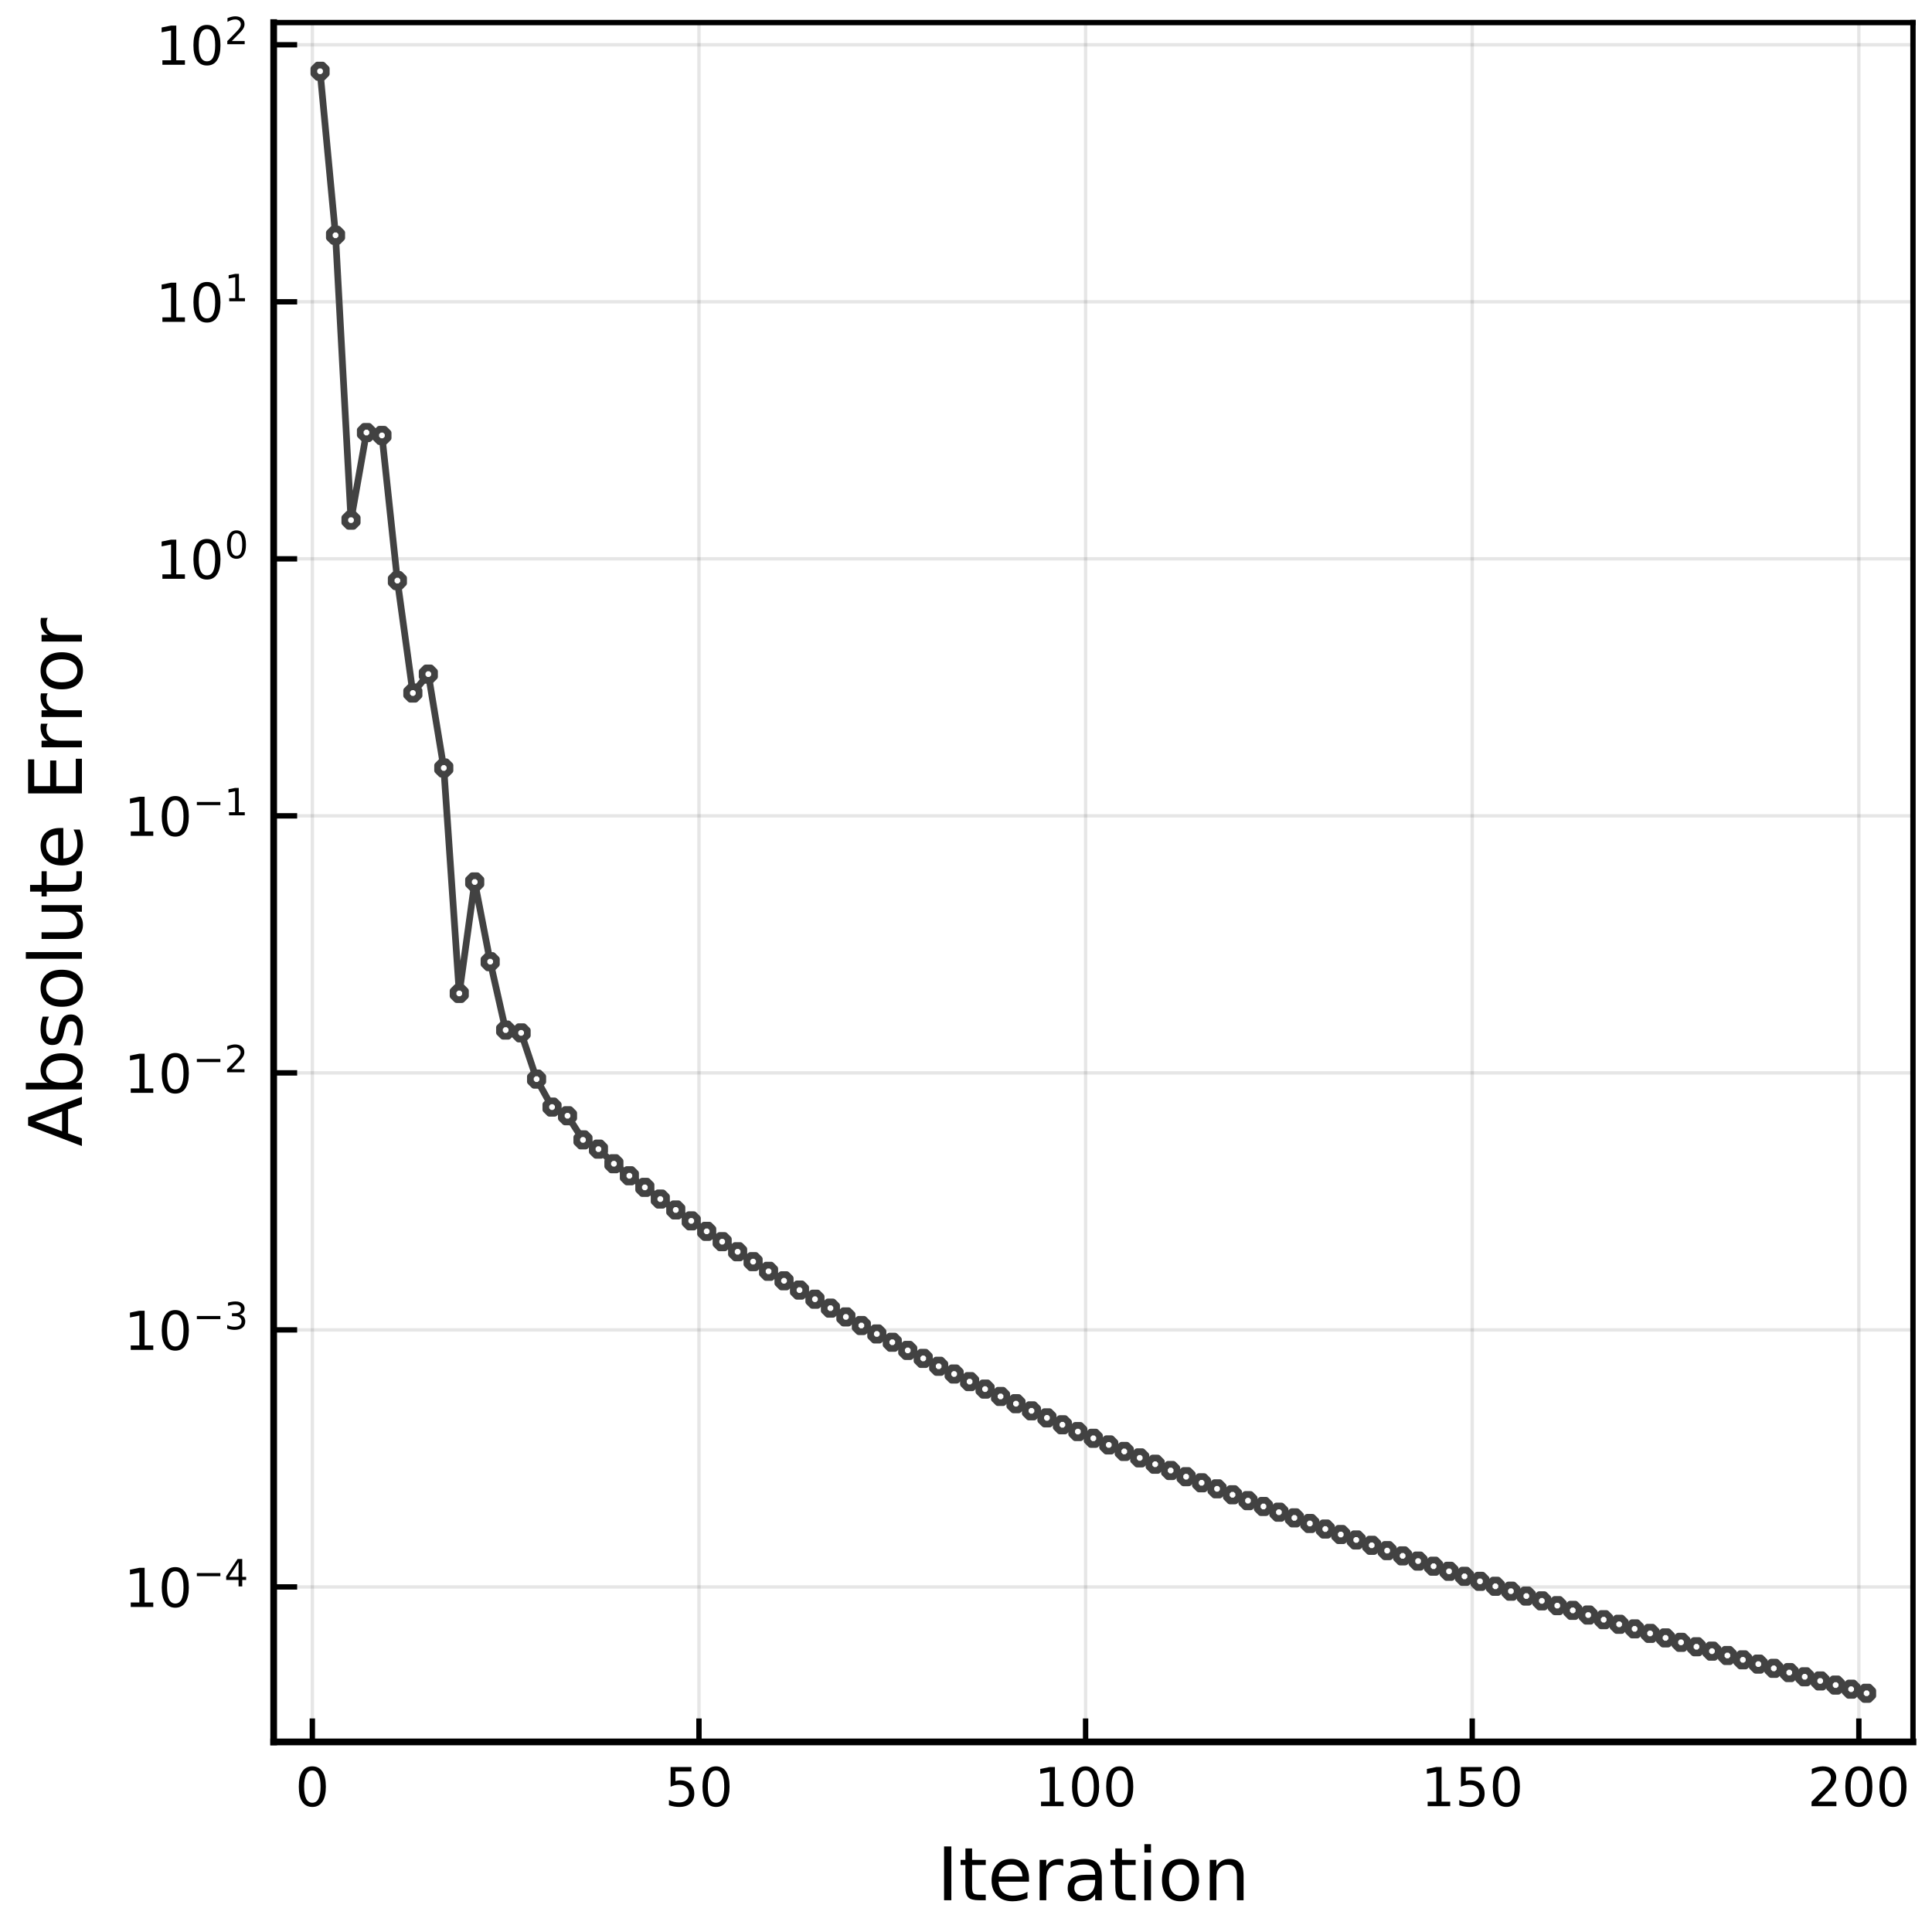 <?xml version="1.0" encoding="utf-8" standalone="no"?>
<!DOCTYPE svg PUBLIC "-//W3C//DTD SVG 1.1//EN"
  "http://www.w3.org/Graphics/SVG/1.1/DTD/svg11.dtd">
<!-- Created with matplotlib (https://matplotlib.org/) -->
<svg height="288pt" version="1.1" viewBox="0 0 288 288" width="288pt" xmlns="http://www.w3.org/2000/svg" xmlns:xlink="http://www.w3.org/1999/xlink">
 <defs>
  <style type="text/css">
*{stroke-linecap:butt;stroke-linejoin:round;}
  </style>
 </defs>
 <g id="figure_1">
  <g id="patch_1">
   <path d="M 0 288 
L 288 288 
L 288 0 
L 0 0 
z
" style="fill:#ffffff;"/>
  </g>
  <g id="axes_1">
   <g id="patch_2">
    <path d="M 40.796 259.665 
L 285.165 259.665 
L 285.165 3.367 
L 40.796 3.367 
z
" style="fill:#ffffff;"/>
   </g>
   <g id="matplotlib.axis_1">
    <g id="xtick_1">
     <g id="line2d_1">
      <path clip-path="url(#pdc05e6d90c)" d="M 46.56 259.665 
L 46.56 3.367 
" style="fill:none;stroke:#000000;stroke-linecap:square;stroke-opacity:0.1;stroke-width:0.5;"/>
     </g>
     <g id="line2d_2">
      <defs>
       <path d="M 0 0 
L 0 -3.5 
" id="m4fd7966321" style="stroke:#000000;stroke-width:0.8;"/>
      </defs>
      <g>
       <use style="stroke:#000000;stroke-width:0.8;" x="46.56" xlink:href="#m4fd7966321" y="259.665"/>
      </g>
     </g>
     <g id="text_1">
      <!-- 0 -->
      <defs>
       <path d="M 31.781 66.406 
Q 24.172 66.406 20.328 58.906 
Q 16.5 51.422 16.5 36.375 
Q 16.5 21.391 20.328 13.891 
Q 24.172 6.391 31.781 6.391 
Q 39.453 6.391 43.281 13.891 
Q 47.125 21.391 47.125 36.375 
Q 47.125 51.422 43.281 58.906 
Q 39.453 66.406 31.781 66.406 
z
M 31.781 74.219 
Q 44.047 74.219 50.516 64.516 
Q 56.984 54.828 56.984 36.375 
Q 56.984 17.969 50.516 8.266 
Q 44.047 -1.422 31.781 -1.422 
Q 19.531 -1.422 13.062 8.266 
Q 6.594 17.969 6.594 36.375 
Q 6.594 54.828 13.062 64.516 
Q 19.531 74.219 31.781 74.219 
z
" id="DejaVuSans-48"/>
      </defs>
      <g transform="translate(44.015 269.244)scale(0.08 -0.08)">
       <use xlink:href="#DejaVuSans-48"/>
      </g>
     </g>
    </g>
    <g id="xtick_2">
     <g id="line2d_3">
      <path clip-path="url(#pdc05e6d90c)" d="M 104.194 259.665 
L 104.194 3.367 
" style="fill:none;stroke:#000000;stroke-linecap:square;stroke-opacity:0.1;stroke-width:0.5;"/>
     </g>
     <g id="line2d_4">
      <g>
       <use style="stroke:#000000;stroke-width:0.8;" x="104.194" xlink:href="#m4fd7966321" y="259.665"/>
      </g>
     </g>
     <g id="text_2">
      <!-- 50 -->
      <defs>
       <path d="M 10.797 72.906 
L 49.516 72.906 
L 49.516 64.594 
L 19.828 64.594 
L 19.828 46.734 
Q 21.969 47.469 24.109 47.828 
Q 26.266 48.188 28.422 48.188 
Q 40.625 48.188 47.75 41.5 
Q 54.891 34.812 54.891 23.391 
Q 54.891 11.625 47.562 5.094 
Q 40.234 -1.422 26.906 -1.422 
Q 22.312 -1.422 17.547 -0.641 
Q 12.797 0.141 7.719 1.703 
L 7.719 11.625 
Q 12.109 9.234 16.797 8.062 
Q 21.484 6.891 26.703 6.891 
Q 35.156 6.891 40.078 11.328 
Q 45.016 15.766 45.016 23.391 
Q 45.016 31 40.078 35.438 
Q 35.156 39.891 26.703 39.891 
Q 22.75 39.891 18.812 39.016 
Q 14.891 38.141 10.797 36.281 
z
" id="DejaVuSans-53"/>
      </defs>
      <g transform="translate(99.104 269.244)scale(0.08 -0.08)">
       <use xlink:href="#DejaVuSans-53"/>
       <use x="63.623" xlink:href="#DejaVuSans-48"/>
      </g>
     </g>
    </g>
    <g id="xtick_3">
     <g id="line2d_5">
      <path clip-path="url(#pdc05e6d90c)" d="M 161.828 259.665 
L 161.828 3.367 
" style="fill:none;stroke:#000000;stroke-linecap:square;stroke-opacity:0.1;stroke-width:0.5;"/>
     </g>
     <g id="line2d_6">
      <g>
       <use style="stroke:#000000;stroke-width:0.8;" x="161.828" xlink:href="#m4fd7966321" y="259.665"/>
      </g>
     </g>
     <g id="text_3">
      <!-- 100 -->
      <defs>
       <path d="M 12.406 8.297 
L 28.516 8.297 
L 28.516 63.922 
L 10.984 60.406 
L 10.984 69.391 
L 28.422 72.906 
L 38.281 72.906 
L 38.281 8.297 
L 54.391 8.297 
L 54.391 0 
L 12.406 0 
z
" id="DejaVuSans-49"/>
      </defs>
      <g transform="translate(154.193 269.244)scale(0.08 -0.08)">
       <use xlink:href="#DejaVuSans-49"/>
       <use x="63.623" xlink:href="#DejaVuSans-48"/>
       <use x="127.246" xlink:href="#DejaVuSans-48"/>
      </g>
     </g>
    </g>
    <g id="xtick_4">
     <g id="line2d_7">
      <path clip-path="url(#pdc05e6d90c)" d="M 219.462 259.665 
L 219.462 3.367 
" style="fill:none;stroke:#000000;stroke-linecap:square;stroke-opacity:0.1;stroke-width:0.5;"/>
     </g>
     <g id="line2d_8">
      <g>
       <use style="stroke:#000000;stroke-width:0.8;" x="219.462" xlink:href="#m4fd7966321" y="259.665"/>
      </g>
     </g>
     <g id="text_4">
      <!-- 150 -->
      <g transform="translate(211.827 269.244)scale(0.08 -0.08)">
       <use xlink:href="#DejaVuSans-49"/>
       <use x="63.623" xlink:href="#DejaVuSans-53"/>
       <use x="127.246" xlink:href="#DejaVuSans-48"/>
      </g>
     </g>
    </g>
    <g id="xtick_5">
     <g id="line2d_9">
      <path clip-path="url(#pdc05e6d90c)" d="M 277.097 259.665 
L 277.097 3.367 
" style="fill:none;stroke:#000000;stroke-linecap:square;stroke-opacity:0.1;stroke-width:0.5;"/>
     </g>
     <g id="line2d_10">
      <g>
       <use style="stroke:#000000;stroke-width:0.8;" x="277.097" xlink:href="#m4fd7966321" y="259.665"/>
      </g>
     </g>
     <g id="text_5">
      <!-- 200 -->
      <defs>
       <path d="M 19.188 8.297 
L 53.609 8.297 
L 53.609 0 
L 7.328 0 
L 7.328 8.297 
Q 12.938 14.109 22.625 23.891 
Q 32.328 33.688 34.812 36.531 
Q 39.547 41.844 41.422 45.531 
Q 43.312 49.219 43.312 52.781 
Q 43.312 58.594 39.234 62.25 
Q 35.156 65.922 28.609 65.922 
Q 23.969 65.922 18.812 64.312 
Q 13.672 62.703 7.812 59.422 
L 7.812 69.391 
Q 13.766 71.781 18.938 73 
Q 24.125 74.219 28.422 74.219 
Q 39.75 74.219 46.484 68.547 
Q 53.219 62.891 53.219 53.422 
Q 53.219 48.922 51.531 44.891 
Q 49.859 40.875 45.406 35.406 
Q 44.188 33.984 37.641 27.219 
Q 31.109 20.453 19.188 8.297 
z
" id="DejaVuSans-50"/>
      </defs>
      <g transform="translate(269.462 269.244)scale(0.08 -0.08)">
       <use xlink:href="#DejaVuSans-50"/>
       <use x="63.623" xlink:href="#DejaVuSans-48"/>
       <use x="127.246" xlink:href="#DejaVuSans-48"/>
      </g>
     </g>
    </g>
    <g id="text_6">
     <!-- Iteration -->
     <defs>
      <path d="M 9.812 72.906 
L 19.672 72.906 
L 19.672 0 
L 9.812 0 
z
" id="DejaVuSans-73"/>
      <path d="M 18.312 70.219 
L 18.312 54.688 
L 36.812 54.688 
L 36.812 47.703 
L 18.312 47.703 
L 18.312 18.016 
Q 18.312 11.328 20.141 9.422 
Q 21.969 7.516 27.594 7.516 
L 36.812 7.516 
L 36.812 0 
L 27.594 0 
Q 17.188 0 13.234 3.875 
Q 9.281 7.766 9.281 18.016 
L 9.281 47.703 
L 2.688 47.703 
L 2.688 54.688 
L 9.281 54.688 
L 9.281 70.219 
z
" id="DejaVuSans-116"/>
      <path d="M 56.203 29.594 
L 56.203 25.203 
L 14.891 25.203 
Q 15.484 15.922 20.484 11.062 
Q 25.484 6.203 34.422 6.203 
Q 39.594 6.203 44.453 7.469 
Q 49.312 8.734 54.109 11.281 
L 54.109 2.781 
Q 49.266 0.734 44.188 -0.344 
Q 39.109 -1.422 33.891 -1.422 
Q 20.797 -1.422 13.156 6.188 
Q 5.516 13.812 5.516 26.812 
Q 5.516 40.234 12.766 48.109 
Q 20.016 56 32.328 56 
Q 43.359 56 49.781 48.891 
Q 56.203 41.797 56.203 29.594 
z
M 47.219 32.234 
Q 47.125 39.594 43.094 43.984 
Q 39.062 48.391 32.422 48.391 
Q 24.906 48.391 20.391 44.141 
Q 15.875 39.891 15.188 32.172 
z
" id="DejaVuSans-101"/>
      <path d="M 41.109 46.297 
Q 39.594 47.172 37.812 47.578 
Q 36.031 48 33.891 48 
Q 26.266 48 22.188 43.047 
Q 18.109 38.094 18.109 28.812 
L 18.109 0 
L 9.078 0 
L 9.078 54.688 
L 18.109 54.688 
L 18.109 46.188 
Q 20.953 51.172 25.484 53.578 
Q 30.031 56 36.531 56 
Q 37.453 56 38.578 55.875 
Q 39.703 55.766 41.062 55.516 
z
" id="DejaVuSans-114"/>
      <path d="M 34.281 27.484 
Q 23.391 27.484 19.188 25 
Q 14.984 22.516 14.984 16.5 
Q 14.984 11.719 18.141 8.906 
Q 21.297 6.109 26.703 6.109 
Q 34.188 6.109 38.703 11.406 
Q 43.219 16.703 43.219 25.484 
L 43.219 27.484 
z
M 52.203 31.203 
L 52.203 0 
L 43.219 0 
L 43.219 8.297 
Q 40.141 3.328 35.547 0.953 
Q 30.953 -1.422 24.312 -1.422 
Q 15.922 -1.422 10.953 3.297 
Q 6 8.016 6 15.922 
Q 6 25.141 12.172 29.828 
Q 18.359 34.516 30.609 34.516 
L 43.219 34.516 
L 43.219 35.406 
Q 43.219 41.609 39.141 45 
Q 35.062 48.391 27.688 48.391 
Q 23 48.391 18.547 47.266 
Q 14.109 46.141 10.016 43.891 
L 10.016 52.203 
Q 14.938 54.109 19.578 55.047 
Q 24.219 56 28.609 56 
Q 40.484 56 46.344 49.844 
Q 52.203 43.703 52.203 31.203 
z
" id="DejaVuSans-97"/>
      <path d="M 9.422 54.688 
L 18.406 54.688 
L 18.406 0 
L 9.422 0 
z
M 9.422 75.984 
L 18.406 75.984 
L 18.406 64.594 
L 9.422 64.594 
z
" id="DejaVuSans-105"/>
      <path d="M 30.609 48.391 
Q 23.391 48.391 19.188 42.75 
Q 14.984 37.109 14.984 27.297 
Q 14.984 17.484 19.156 11.844 
Q 23.344 6.203 30.609 6.203 
Q 37.797 6.203 41.984 11.859 
Q 46.188 17.531 46.188 27.297 
Q 46.188 37.016 41.984 42.703 
Q 37.797 48.391 30.609 48.391 
z
M 30.609 56 
Q 42.328 56 49.016 48.375 
Q 55.719 40.766 55.719 27.297 
Q 55.719 13.875 49.016 6.219 
Q 42.328 -1.422 30.609 -1.422 
Q 18.844 -1.422 12.172 6.219 
Q 5.516 13.875 5.516 27.297 
Q 5.516 40.766 12.172 48.375 
Q 18.844 56 30.609 56 
z
" id="DejaVuSans-111"/>
      <path d="M 54.891 33.016 
L 54.891 0 
L 45.906 0 
L 45.906 32.719 
Q 45.906 40.484 42.875 44.328 
Q 39.844 48.188 33.797 48.188 
Q 26.516 48.188 22.312 43.547 
Q 18.109 38.922 18.109 30.906 
L 18.109 0 
L 9.078 0 
L 9.078 54.688 
L 18.109 54.688 
L 18.109 46.188 
Q 21.344 51.125 25.703 53.562 
Q 30.078 56 35.797 56 
Q 45.219 56 50.047 50.172 
Q 54.891 44.344 54.891 33.016 
z
" id="DejaVuSans-110"/>
     </defs>
     <g transform="translate(139.651 283.266)scale(0.11 -0.11)">
      <use xlink:href="#DejaVuSans-73"/>
      <use x="29.492" xlink:href="#DejaVuSans-116"/>
      <use x="68.701" xlink:href="#DejaVuSans-101"/>
      <use x="130.225" xlink:href="#DejaVuSans-114"/>
      <use x="171.338" xlink:href="#DejaVuSans-97"/>
      <use x="232.617" xlink:href="#DejaVuSans-116"/>
      <use x="271.826" xlink:href="#DejaVuSans-105"/>
      <use x="299.609" xlink:href="#DejaVuSans-111"/>
      <use x="360.791" xlink:href="#DejaVuSans-110"/>
     </g>
    </g>
   </g>
   <g id="matplotlib.axis_2">
    <g id="ytick_1">
     <g id="line2d_11">
      <path clip-path="url(#pdc05e6d90c)" d="M 40.796 236.561 
L 285.165 236.561 
" style="fill:none;stroke:#000000;stroke-linecap:square;stroke-opacity:0.1;stroke-width:0.5;"/>
     </g>
     <g id="line2d_12">
      <defs>
       <path d="M 0 0 
L 3.5 0 
" id="mcf719a1507" style="stroke:#000000;stroke-width:0.8;"/>
      </defs>
      <g>
       <use style="stroke:#000000;stroke-width:0.8;" x="40.796" xlink:href="#mcf719a1507" y="236.561"/>
      </g>
     </g>
     <g id="text_7">
      <!-- $10^{-4}$ -->
      <defs>
       <path d="M 10.594 35.5 
L 73.188 35.5 
L 73.188 27.203 
L 10.594 27.203 
z
" id="DejaVuSans-8722"/>
       <path d="M 37.797 64.312 
L 12.891 25.391 
L 37.797 25.391 
z
M 35.203 72.906 
L 47.609 72.906 
L 47.609 25.391 
L 58.016 25.391 
L 58.016 17.188 
L 47.609 17.188 
L 47.609 0 
L 37.797 0 
L 37.797 17.188 
L 4.891 17.188 
L 4.891 26.703 
z
" id="DejaVuSans-52"/>
      </defs>
      <g transform="translate(18.496 239.6)scale(0.08 -0.08)">
       <use transform="translate(0 0.684)" xlink:href="#DejaVuSans-49"/>
       <use transform="translate(63.623 0.684)" xlink:href="#DejaVuSans-48"/>
       <use transform="translate(128.203 38.966)scale(0.7)" xlink:href="#DejaVuSans-8722"/>
       <use transform="translate(186.855 38.966)scale(0.7)" xlink:href="#DejaVuSans-52"/>
      </g>
     </g>
    </g>
    <g id="ytick_2">
     <g id="line2d_13">
      <path clip-path="url(#pdc05e6d90c)" d="M 40.796 198.246 
L 285.165 198.246 
" style="fill:none;stroke:#000000;stroke-linecap:square;stroke-opacity:0.1;stroke-width:0.5;"/>
     </g>
     <g id="line2d_14">
      <g>
       <use style="stroke:#000000;stroke-width:0.8;" x="40.796" xlink:href="#mcf719a1507" y="198.246"/>
      </g>
     </g>
     <g id="text_8">
      <!-- $10^{-3}$ -->
      <defs>
       <path d="M 40.578 39.312 
Q 47.656 37.797 51.625 33 
Q 55.609 28.219 55.609 21.188 
Q 55.609 10.406 48.188 4.484 
Q 40.766 -1.422 27.094 -1.422 
Q 22.516 -1.422 17.656 -0.516 
Q 12.797 0.391 7.625 2.203 
L 7.625 11.719 
Q 11.719 9.328 16.594 8.109 
Q 21.484 6.891 26.812 6.891 
Q 36.078 6.891 40.938 10.547 
Q 45.797 14.203 45.797 21.188 
Q 45.797 27.641 41.281 31.266 
Q 36.766 34.906 28.719 34.906 
L 20.219 34.906 
L 20.219 43.016 
L 29.109 43.016 
Q 36.375 43.016 40.234 45.922 
Q 44.094 48.828 44.094 54.297 
Q 44.094 59.906 40.109 62.906 
Q 36.141 65.922 28.719 65.922 
Q 24.656 65.922 20.016 65.031 
Q 15.375 64.156 9.812 62.312 
L 9.812 71.094 
Q 15.438 72.656 20.344 73.438 
Q 25.25 74.219 29.594 74.219 
Q 40.828 74.219 47.359 69.109 
Q 53.906 64.016 53.906 55.328 
Q 53.906 49.266 50.438 45.094 
Q 46.969 40.922 40.578 39.312 
z
" id="DejaVuSans-51"/>
      </defs>
      <g transform="translate(18.496 201.286)scale(0.08 -0.08)">
       <use transform="translate(0 0.766)" xlink:href="#DejaVuSans-49"/>
       <use transform="translate(63.623 0.766)" xlink:href="#DejaVuSans-48"/>
       <use transform="translate(128.203 39.047)scale(0.7)" xlink:href="#DejaVuSans-8722"/>
       <use transform="translate(186.855 39.047)scale(0.7)" xlink:href="#DejaVuSans-51"/>
      </g>
     </g>
    </g>
    <g id="ytick_3">
     <g id="line2d_15">
      <path clip-path="url(#pdc05e6d90c)" d="M 40.796 159.932 
L 285.165 159.932 
" style="fill:none;stroke:#000000;stroke-linecap:square;stroke-opacity:0.1;stroke-width:0.5;"/>
     </g>
     <g id="line2d_16">
      <g>
       <use style="stroke:#000000;stroke-width:0.8;" x="40.796" xlink:href="#mcf719a1507" y="159.932"/>
      </g>
     </g>
     <g id="text_9">
      <!-- $10^{-2}$ -->
      <g transform="translate(18.496 162.971)scale(0.08 -0.08)">
       <use transform="translate(0 0.766)" xlink:href="#DejaVuSans-49"/>
       <use transform="translate(63.623 0.766)" xlink:href="#DejaVuSans-48"/>
       <use transform="translate(128.203 39.047)scale(0.7)" xlink:href="#DejaVuSans-8722"/>
       <use transform="translate(186.855 39.047)scale(0.7)" xlink:href="#DejaVuSans-50"/>
      </g>
     </g>
    </g>
    <g id="ytick_4">
     <g id="line2d_17">
      <path clip-path="url(#pdc05e6d90c)" d="M 40.796 121.617 
L 285.165 121.617 
" style="fill:none;stroke:#000000;stroke-linecap:square;stroke-opacity:0.1;stroke-width:0.5;"/>
     </g>
     <g id="line2d_18">
      <g>
       <use style="stroke:#000000;stroke-width:0.8;" x="40.796" xlink:href="#mcf719a1507" y="121.617"/>
      </g>
     </g>
     <g id="text_10">
      <!-- $10^{-1}$ -->
      <g transform="translate(18.496 124.657)scale(0.08 -0.08)">
       <use transform="translate(0 0.684)" xlink:href="#DejaVuSans-49"/>
       <use transform="translate(63.623 0.684)" xlink:href="#DejaVuSans-48"/>
       <use transform="translate(128.203 38.966)scale(0.7)" xlink:href="#DejaVuSans-8722"/>
       <use transform="translate(186.855 38.966)scale(0.7)" xlink:href="#DejaVuSans-49"/>
      </g>
     </g>
    </g>
    <g id="ytick_5">
     <g id="line2d_19">
      <path clip-path="url(#pdc05e6d90c)" d="M 40.796 83.303 
L 285.165 83.303 
" style="fill:none;stroke:#000000;stroke-linecap:square;stroke-opacity:0.1;stroke-width:0.5;"/>
     </g>
     <g id="line2d_20">
      <g>
       <use style="stroke:#000000;stroke-width:0.8;" x="40.796" xlink:href="#mcf719a1507" y="83.303"/>
      </g>
     </g>
     <g id="text_11">
      <!-- $10^{0}$ -->
      <g transform="translate(23.216 86.342)scale(0.08 -0.08)">
       <use transform="translate(0 0.766)" xlink:href="#DejaVuSans-49"/>
       <use transform="translate(63.623 0.766)" xlink:href="#DejaVuSans-48"/>
       <use transform="translate(128.203 39.047)scale(0.7)" xlink:href="#DejaVuSans-48"/>
      </g>
     </g>
    </g>
    <g id="ytick_6">
     <g id="line2d_21">
      <path clip-path="url(#pdc05e6d90c)" d="M 40.796 44.988 
L 285.165 44.988 
" style="fill:none;stroke:#000000;stroke-linecap:square;stroke-opacity:0.1;stroke-width:0.5;"/>
     </g>
     <g id="line2d_22">
      <g>
       <use style="stroke:#000000;stroke-width:0.8;" x="40.796" xlink:href="#mcf719a1507" y="44.988"/>
      </g>
     </g>
     <g id="text_12">
      <!-- $10^{1}$ -->
      <g transform="translate(23.216 48.028)scale(0.08 -0.08)">
       <use transform="translate(0 0.684)" xlink:href="#DejaVuSans-49"/>
       <use transform="translate(63.623 0.684)" xlink:href="#DejaVuSans-48"/>
       <use transform="translate(128.203 38.966)scale(0.7)" xlink:href="#DejaVuSans-49"/>
      </g>
     </g>
    </g>
    <g id="ytick_7">
     <g id="line2d_23">
      <path clip-path="url(#pdc05e6d90c)" d="M 40.796 6.674 
L 285.165 6.674 
" style="fill:none;stroke:#000000;stroke-linecap:square;stroke-opacity:0.1;stroke-width:0.5;"/>
     </g>
     <g id="line2d_24">
      <g>
       <use style="stroke:#000000;stroke-width:0.8;" x="40.796" xlink:href="#mcf719a1507" y="6.674"/>
      </g>
     </g>
     <g id="text_13">
      <!-- $10^{2}$ -->
      <g transform="translate(23.216 9.713)scale(0.08 -0.08)">
       <use transform="translate(0 0.766)" xlink:href="#DejaVuSans-49"/>
       <use transform="translate(63.623 0.766)" xlink:href="#DejaVuSans-48"/>
       <use transform="translate(128.203 39.047)scale(0.7)" xlink:href="#DejaVuSans-50"/>
      </g>
     </g>
    </g>
    <g id="text_14">
     <!-- Absolute Error -->
     <defs>
      <path d="M 34.188 63.188 
L 20.797 26.906 
L 47.609 26.906 
z
M 28.609 72.906 
L 39.797 72.906 
L 67.578 0 
L 57.328 0 
L 50.688 18.703 
L 17.828 18.703 
L 11.188 0 
L 0.781 0 
z
" id="DejaVuSans-65"/>
      <path d="M 48.688 27.297 
Q 48.688 37.203 44.609 42.844 
Q 40.531 48.484 33.406 48.484 
Q 26.266 48.484 22.188 42.844 
Q 18.109 37.203 18.109 27.297 
Q 18.109 17.391 22.188 11.75 
Q 26.266 6.109 33.406 6.109 
Q 40.531 6.109 44.609 11.75 
Q 48.688 17.391 48.688 27.297 
z
M 18.109 46.391 
Q 20.953 51.266 25.266 53.625 
Q 29.594 56 35.594 56 
Q 45.562 56 51.781 48.094 
Q 58.016 40.188 58.016 27.297 
Q 58.016 14.406 51.781 6.484 
Q 45.562 -1.422 35.594 -1.422 
Q 29.594 -1.422 25.266 0.953 
Q 20.953 3.328 18.109 8.203 
L 18.109 0 
L 9.078 0 
L 9.078 75.984 
L 18.109 75.984 
z
" id="DejaVuSans-98"/>
      <path d="M 44.281 53.078 
L 44.281 44.578 
Q 40.484 46.531 36.375 47.5 
Q 32.281 48.484 27.875 48.484 
Q 21.188 48.484 17.844 46.438 
Q 14.5 44.391 14.5 40.281 
Q 14.5 37.156 16.891 35.375 
Q 19.281 33.594 26.516 31.984 
L 29.594 31.297 
Q 39.156 29.25 43.188 25.516 
Q 47.219 21.781 47.219 15.094 
Q 47.219 7.469 41.188 3.016 
Q 35.156 -1.422 24.609 -1.422 
Q 20.219 -1.422 15.453 -0.562 
Q 10.688 0.297 5.422 2 
L 5.422 11.281 
Q 10.406 8.688 15.234 7.391 
Q 20.062 6.109 24.812 6.109 
Q 31.156 6.109 34.562 8.281 
Q 37.984 10.453 37.984 14.406 
Q 37.984 18.062 35.516 20.016 
Q 33.062 21.969 24.703 23.781 
L 21.578 24.516 
Q 13.234 26.266 9.516 29.906 
Q 5.812 33.547 5.812 39.891 
Q 5.812 47.609 11.281 51.797 
Q 16.75 56 26.812 56 
Q 31.781 56 36.172 55.266 
Q 40.578 54.547 44.281 53.078 
z
" id="DejaVuSans-115"/>
      <path d="M 9.422 75.984 
L 18.406 75.984 
L 18.406 0 
L 9.422 0 
z
" id="DejaVuSans-108"/>
      <path d="M 8.5 21.578 
L 8.5 54.688 
L 17.484 54.688 
L 17.484 21.922 
Q 17.484 14.156 20.5 10.266 
Q 23.531 6.391 29.594 6.391 
Q 36.859 6.391 41.078 11.031 
Q 45.312 15.672 45.312 23.688 
L 45.312 54.688 
L 54.297 54.688 
L 54.297 0 
L 45.312 0 
L 45.312 8.406 
Q 42.047 3.422 37.719 1 
Q 33.406 -1.422 27.688 -1.422 
Q 18.266 -1.422 13.375 4.438 
Q 8.5 10.297 8.5 21.578 
z
M 31.109 56 
z
" id="DejaVuSans-117"/>
      <path id="DejaVuSans-32"/>
      <path d="M 9.812 72.906 
L 55.906 72.906 
L 55.906 64.594 
L 19.672 64.594 
L 19.672 43.016 
L 54.391 43.016 
L 54.391 34.719 
L 19.672 34.719 
L 19.672 8.297 
L 56.781 8.297 
L 56.781 0 
L 9.812 0 
z
" id="DejaVuSans-69"/>
     </defs>
     <g transform="translate(12.209 170.924)rotate(-90)scale(0.11 -0.11)">
      <use xlink:href="#DejaVuSans-65"/>
      <use x="68.408" xlink:href="#DejaVuSans-98"/>
      <use x="131.885" xlink:href="#DejaVuSans-115"/>
      <use x="183.984" xlink:href="#DejaVuSans-111"/>
      <use x="245.166" xlink:href="#DejaVuSans-108"/>
      <use x="272.949" xlink:href="#DejaVuSans-117"/>
      <use x="336.328" xlink:href="#DejaVuSans-116"/>
      <use x="375.537" xlink:href="#DejaVuSans-101"/>
      <use x="437.061" xlink:href="#DejaVuSans-32"/>
      <use x="468.848" xlink:href="#DejaVuSans-69"/>
      <use x="532.031" xlink:href="#DejaVuSans-114"/>
      <use x="573.129" xlink:href="#DejaVuSans-114"/>
      <use x="614.211" xlink:href="#DejaVuSans-111"/>
      <use x="675.393" xlink:href="#DejaVuSans-114"/>
     </g>
    </g>
   </g>
   <g id="line2d_25">
    <path clip-path="url(#pdc05e6d90c)" d="M 47.712 10.621 
L 50.018 35.073 
L 52.323 77.538 
L 54.628 64.478 
L 56.934 64.908 
L 59.239 86.55 
L 61.544 103.308 
L 63.85 100.489 
L 66.155 114.48 
L 68.461 148.087 
L 70.766 131.472 
L 73.071 143.355 
L 75.377 153.55 
L 77.682 153.969 
L 79.987 160.861 
L 82.293 165.03 
L 84.598 166.322 
L 86.904 169.919 
L 89.209 171.299 
L 91.514 173.476 
L 93.82 175.269 
L 96.125 177 
L 98.43 178.741 
L 100.736 180.365 
L 103.041 181.992 
L 105.347 183.553 
L 107.652 185.094 
L 109.957 186.596 
L 112.263 188.069 
L 114.568 189.512 
L 116.873 190.925 
L 119.179 192.311 
L 121.484 193.67 
L 123.789 195.002 
L 126.095 196.309 
L 128.4 197.592 
L 130.706 198.851 
L 133.011 200.087 
L 135.316 201.302 
L 137.622 202.495 
L 139.927 203.667 
L 142.232 204.82 
L 144.538 205.954 
L 146.843 207.069 
L 149.149 208.166 
L 151.454 209.246 
L 153.759 210.309 
L 156.065 211.356 
L 158.37 212.387 
L 160.675 213.403 
L 162.981 214.404 
L 165.286 215.391 
L 167.591 216.364 
L 169.897 217.324 
L 172.202 218.271 
L 174.508 219.205 
L 176.813 220.127 
L 179.118 221.037 
L 181.424 221.936 
L 183.729 222.823 
L 186.034 223.7 
L 188.34 224.566 
L 190.645 225.421 
L 192.951 226.267 
L 195.256 227.103 
L 197.561 227.93 
L 199.867 228.747 
L 202.172 229.556 
L 204.477 230.355 
L 206.783 231.147 
L 209.088 231.93 
L 211.394 232.705 
L 213.699 233.472 
L 216.004 234.231 
L 218.31 234.983 
L 220.615 235.728 
L 222.92 236.465 
L 225.226 237.196 
L 227.531 237.92 
L 229.836 238.637 
L 232.142 239.348 
L 234.447 240.053 
L 236.753 240.751 
L 239.058 241.443 
L 241.363 242.13 
L 243.669 242.811 
L 245.974 243.486 
L 248.279 244.156 
L 250.585 244.82 
L 252.89 245.479 
L 255.196 246.133 
L 257.501 246.782 
L 259.806 247.426 
L 262.112 248.065 
L 264.417 248.699 
L 266.722 249.329 
L 269.028 249.954 
L 271.333 250.575 
L 273.639 251.191 
L 275.944 251.804 
L 278.249 252.412 
" style="fill:none;stroke:#424242;stroke-linecap:round;"/>
   </g>
   <g id="PathCollection_1">
    <defs>
     <path d="M -0.383 -0.924 
L -0.924 -0.383 
L -0.924 0.383 
L -0.383 0.924 
L 0.383 0.924 
L 0.924 0.383 
L 0.924 -0.383 
L 0.383 -0.924 
z
" id="m951f0cc3f3" style="stroke:#424242;"/>
    </defs>
    <g clip-path="url(#pdc05e6d90c)">
     <use style="fill:#ffffff;stroke:#424242;" x="47.712" xlink:href="#m951f0cc3f3" y="10.621"/>
     <use style="fill:#ffffff;stroke:#424242;" x="50.018" xlink:href="#m951f0cc3f3" y="35.073"/>
     <use style="fill:#ffffff;stroke:#424242;" x="52.323" xlink:href="#m951f0cc3f3" y="77.538"/>
     <use style="fill:#ffffff;stroke:#424242;" x="54.628" xlink:href="#m951f0cc3f3" y="64.478"/>
     <use style="fill:#ffffff;stroke:#424242;" x="56.934" xlink:href="#m951f0cc3f3" y="64.908"/>
     <use style="fill:#ffffff;stroke:#424242;" x="59.239" xlink:href="#m951f0cc3f3" y="86.55"/>
     <use style="fill:#ffffff;stroke:#424242;" x="61.544" xlink:href="#m951f0cc3f3" y="103.308"/>
     <use style="fill:#ffffff;stroke:#424242;" x="63.85" xlink:href="#m951f0cc3f3" y="100.489"/>
     <use style="fill:#ffffff;stroke:#424242;" x="66.155" xlink:href="#m951f0cc3f3" y="114.48"/>
     <use style="fill:#ffffff;stroke:#424242;" x="68.461" xlink:href="#m951f0cc3f3" y="148.087"/>
     <use style="fill:#ffffff;stroke:#424242;" x="70.766" xlink:href="#m951f0cc3f3" y="131.472"/>
     <use style="fill:#ffffff;stroke:#424242;" x="73.071" xlink:href="#m951f0cc3f3" y="143.355"/>
     <use style="fill:#ffffff;stroke:#424242;" x="75.377" xlink:href="#m951f0cc3f3" y="153.55"/>
     <use style="fill:#ffffff;stroke:#424242;" x="77.682" xlink:href="#m951f0cc3f3" y="153.969"/>
     <use style="fill:#ffffff;stroke:#424242;" x="79.987" xlink:href="#m951f0cc3f3" y="160.861"/>
     <use style="fill:#ffffff;stroke:#424242;" x="82.293" xlink:href="#m951f0cc3f3" y="165.03"/>
     <use style="fill:#ffffff;stroke:#424242;" x="84.598" xlink:href="#m951f0cc3f3" y="166.322"/>
     <use style="fill:#ffffff;stroke:#424242;" x="86.904" xlink:href="#m951f0cc3f3" y="169.919"/>
     <use style="fill:#ffffff;stroke:#424242;" x="89.209" xlink:href="#m951f0cc3f3" y="171.299"/>
     <use style="fill:#ffffff;stroke:#424242;" x="91.514" xlink:href="#m951f0cc3f3" y="173.476"/>
     <use style="fill:#ffffff;stroke:#424242;" x="93.82" xlink:href="#m951f0cc3f3" y="175.269"/>
     <use style="fill:#ffffff;stroke:#424242;" x="96.125" xlink:href="#m951f0cc3f3" y="177"/>
     <use style="fill:#ffffff;stroke:#424242;" x="98.43" xlink:href="#m951f0cc3f3" y="178.741"/>
     <use style="fill:#ffffff;stroke:#424242;" x="100.736" xlink:href="#m951f0cc3f3" y="180.365"/>
     <use style="fill:#ffffff;stroke:#424242;" x="103.041" xlink:href="#m951f0cc3f3" y="181.992"/>
     <use style="fill:#ffffff;stroke:#424242;" x="105.347" xlink:href="#m951f0cc3f3" y="183.553"/>
     <use style="fill:#ffffff;stroke:#424242;" x="107.652" xlink:href="#m951f0cc3f3" y="185.094"/>
     <use style="fill:#ffffff;stroke:#424242;" x="109.957" xlink:href="#m951f0cc3f3" y="186.596"/>
     <use style="fill:#ffffff;stroke:#424242;" x="112.263" xlink:href="#m951f0cc3f3" y="188.069"/>
     <use style="fill:#ffffff;stroke:#424242;" x="114.568" xlink:href="#m951f0cc3f3" y="189.512"/>
     <use style="fill:#ffffff;stroke:#424242;" x="116.873" xlink:href="#m951f0cc3f3" y="190.925"/>
     <use style="fill:#ffffff;stroke:#424242;" x="119.179" xlink:href="#m951f0cc3f3" y="192.311"/>
     <use style="fill:#ffffff;stroke:#424242;" x="121.484" xlink:href="#m951f0cc3f3" y="193.67"/>
     <use style="fill:#ffffff;stroke:#424242;" x="123.789" xlink:href="#m951f0cc3f3" y="195.002"/>
     <use style="fill:#ffffff;stroke:#424242;" x="126.095" xlink:href="#m951f0cc3f3" y="196.309"/>
     <use style="fill:#ffffff;stroke:#424242;" x="128.4" xlink:href="#m951f0cc3f3" y="197.592"/>
     <use style="fill:#ffffff;stroke:#424242;" x="130.706" xlink:href="#m951f0cc3f3" y="198.851"/>
     <use style="fill:#ffffff;stroke:#424242;" x="133.011" xlink:href="#m951f0cc3f3" y="200.087"/>
     <use style="fill:#ffffff;stroke:#424242;" x="135.316" xlink:href="#m951f0cc3f3" y="201.302"/>
     <use style="fill:#ffffff;stroke:#424242;" x="137.622" xlink:href="#m951f0cc3f3" y="202.495"/>
     <use style="fill:#ffffff;stroke:#424242;" x="139.927" xlink:href="#m951f0cc3f3" y="203.667"/>
     <use style="fill:#ffffff;stroke:#424242;" x="142.232" xlink:href="#m951f0cc3f3" y="204.82"/>
     <use style="fill:#ffffff;stroke:#424242;" x="144.538" xlink:href="#m951f0cc3f3" y="205.954"/>
     <use style="fill:#ffffff;stroke:#424242;" x="146.843" xlink:href="#m951f0cc3f3" y="207.069"/>
     <use style="fill:#ffffff;stroke:#424242;" x="149.149" xlink:href="#m951f0cc3f3" y="208.166"/>
     <use style="fill:#ffffff;stroke:#424242;" x="151.454" xlink:href="#m951f0cc3f3" y="209.246"/>
     <use style="fill:#ffffff;stroke:#424242;" x="153.759" xlink:href="#m951f0cc3f3" y="210.309"/>
     <use style="fill:#ffffff;stroke:#424242;" x="156.065" xlink:href="#m951f0cc3f3" y="211.356"/>
     <use style="fill:#ffffff;stroke:#424242;" x="158.37" xlink:href="#m951f0cc3f3" y="212.387"/>
     <use style="fill:#ffffff;stroke:#424242;" x="160.675" xlink:href="#m951f0cc3f3" y="213.403"/>
     <use style="fill:#ffffff;stroke:#424242;" x="162.981" xlink:href="#m951f0cc3f3" y="214.404"/>
     <use style="fill:#ffffff;stroke:#424242;" x="165.286" xlink:href="#m951f0cc3f3" y="215.391"/>
     <use style="fill:#ffffff;stroke:#424242;" x="167.591" xlink:href="#m951f0cc3f3" y="216.364"/>
     <use style="fill:#ffffff;stroke:#424242;" x="169.897" xlink:href="#m951f0cc3f3" y="217.324"/>
     <use style="fill:#ffffff;stroke:#424242;" x="172.202" xlink:href="#m951f0cc3f3" y="218.271"/>
     <use style="fill:#ffffff;stroke:#424242;" x="174.508" xlink:href="#m951f0cc3f3" y="219.205"/>
     <use style="fill:#ffffff;stroke:#424242;" x="176.813" xlink:href="#m951f0cc3f3" y="220.127"/>
     <use style="fill:#ffffff;stroke:#424242;" x="179.118" xlink:href="#m951f0cc3f3" y="221.037"/>
     <use style="fill:#ffffff;stroke:#424242;" x="181.424" xlink:href="#m951f0cc3f3" y="221.936"/>
     <use style="fill:#ffffff;stroke:#424242;" x="183.729" xlink:href="#m951f0cc3f3" y="222.823"/>
     <use style="fill:#ffffff;stroke:#424242;" x="186.034" xlink:href="#m951f0cc3f3" y="223.7"/>
     <use style="fill:#ffffff;stroke:#424242;" x="188.34" xlink:href="#m951f0cc3f3" y="224.566"/>
     <use style="fill:#ffffff;stroke:#424242;" x="190.645" xlink:href="#m951f0cc3f3" y="225.421"/>
     <use style="fill:#ffffff;stroke:#424242;" x="192.951" xlink:href="#m951f0cc3f3" y="226.267"/>
     <use style="fill:#ffffff;stroke:#424242;" x="195.256" xlink:href="#m951f0cc3f3" y="227.103"/>
     <use style="fill:#ffffff;stroke:#424242;" x="197.561" xlink:href="#m951f0cc3f3" y="227.93"/>
     <use style="fill:#ffffff;stroke:#424242;" x="199.867" xlink:href="#m951f0cc3f3" y="228.747"/>
     <use style="fill:#ffffff;stroke:#424242;" x="202.172" xlink:href="#m951f0cc3f3" y="229.556"/>
     <use style="fill:#ffffff;stroke:#424242;" x="204.477" xlink:href="#m951f0cc3f3" y="230.355"/>
     <use style="fill:#ffffff;stroke:#424242;" x="206.783" xlink:href="#m951f0cc3f3" y="231.147"/>
     <use style="fill:#ffffff;stroke:#424242;" x="209.088" xlink:href="#m951f0cc3f3" y="231.93"/>
     <use style="fill:#ffffff;stroke:#424242;" x="211.394" xlink:href="#m951f0cc3f3" y="232.705"/>
     <use style="fill:#ffffff;stroke:#424242;" x="213.699" xlink:href="#m951f0cc3f3" y="233.472"/>
     <use style="fill:#ffffff;stroke:#424242;" x="216.004" xlink:href="#m951f0cc3f3" y="234.231"/>
     <use style="fill:#ffffff;stroke:#424242;" x="218.31" xlink:href="#m951f0cc3f3" y="234.983"/>
     <use style="fill:#ffffff;stroke:#424242;" x="220.615" xlink:href="#m951f0cc3f3" y="235.728"/>
     <use style="fill:#ffffff;stroke:#424242;" x="222.92" xlink:href="#m951f0cc3f3" y="236.465"/>
     <use style="fill:#ffffff;stroke:#424242;" x="225.226" xlink:href="#m951f0cc3f3" y="237.196"/>
     <use style="fill:#ffffff;stroke:#424242;" x="227.531" xlink:href="#m951f0cc3f3" y="237.92"/>
     <use style="fill:#ffffff;stroke:#424242;" x="229.836" xlink:href="#m951f0cc3f3" y="238.637"/>
     <use style="fill:#ffffff;stroke:#424242;" x="232.142" xlink:href="#m951f0cc3f3" y="239.348"/>
     <use style="fill:#ffffff;stroke:#424242;" x="234.447" xlink:href="#m951f0cc3f3" y="240.053"/>
     <use style="fill:#ffffff;stroke:#424242;" x="236.753" xlink:href="#m951f0cc3f3" y="240.751"/>
     <use style="fill:#ffffff;stroke:#424242;" x="239.058" xlink:href="#m951f0cc3f3" y="241.443"/>
     <use style="fill:#ffffff;stroke:#424242;" x="241.363" xlink:href="#m951f0cc3f3" y="242.13"/>
     <use style="fill:#ffffff;stroke:#424242;" x="243.669" xlink:href="#m951f0cc3f3" y="242.811"/>
     <use style="fill:#ffffff;stroke:#424242;" x="245.974" xlink:href="#m951f0cc3f3" y="243.486"/>
     <use style="fill:#ffffff;stroke:#424242;" x="248.279" xlink:href="#m951f0cc3f3" y="244.156"/>
     <use style="fill:#ffffff;stroke:#424242;" x="250.585" xlink:href="#m951f0cc3f3" y="244.82"/>
     <use style="fill:#ffffff;stroke:#424242;" x="252.89" xlink:href="#m951f0cc3f3" y="245.479"/>
     <use style="fill:#ffffff;stroke:#424242;" x="255.196" xlink:href="#m951f0cc3f3" y="246.133"/>
     <use style="fill:#ffffff;stroke:#424242;" x="257.501" xlink:href="#m951f0cc3f3" y="246.782"/>
     <use style="fill:#ffffff;stroke:#424242;" x="259.806" xlink:href="#m951f0cc3f3" y="247.426"/>
     <use style="fill:#ffffff;stroke:#424242;" x="262.112" xlink:href="#m951f0cc3f3" y="248.065"/>
     <use style="fill:#ffffff;stroke:#424242;" x="264.417" xlink:href="#m951f0cc3f3" y="248.699"/>
     <use style="fill:#ffffff;stroke:#424242;" x="266.722" xlink:href="#m951f0cc3f3" y="249.329"/>
     <use style="fill:#ffffff;stroke:#424242;" x="269.028" xlink:href="#m951f0cc3f3" y="249.954"/>
     <use style="fill:#ffffff;stroke:#424242;" x="271.333" xlink:href="#m951f0cc3f3" y="250.575"/>
     <use style="fill:#ffffff;stroke:#424242;" x="273.639" xlink:href="#m951f0cc3f3" y="251.191"/>
     <use style="fill:#ffffff;stroke:#424242;" x="275.944" xlink:href="#m951f0cc3f3" y="251.804"/>
     <use style="fill:#ffffff;stroke:#424242;" x="278.249" xlink:href="#m951f0cc3f3" y="252.412"/>
    </g>
   </g>
   <g id="patch_3">
    <path d="M 40.796 259.665 
L 40.796 3.367 
" style="fill:none;stroke:#000000;stroke-linecap:square;stroke-linejoin:miter;"/>
   </g>
   <g id="patch_4">
    <path d="M 285.165 259.665 
L 285.165 3.367 
" style="fill:none;stroke:#000000;stroke-linecap:square;stroke-linejoin:miter;stroke-width:0.8;"/>
   </g>
   <g id="patch_5">
    <path d="M 40.796 259.665 
L 285.165 259.665 
" style="fill:none;stroke:#000000;stroke-linecap:square;stroke-linejoin:miter;"/>
   </g>
   <g id="patch_6">
    <path d="M 40.796 3.367 
L 285.165 3.367 
" style="fill:none;stroke:#000000;stroke-linecap:square;stroke-linejoin:miter;stroke-width:0.8;"/>
   </g>
  </g>
 </g>
 <defs>
  <clipPath id="pdc05e6d90c">
   <rect height="256.298" width="244.369" x="40.796" y="3.367"/>
  </clipPath>
 </defs>
</svg>
